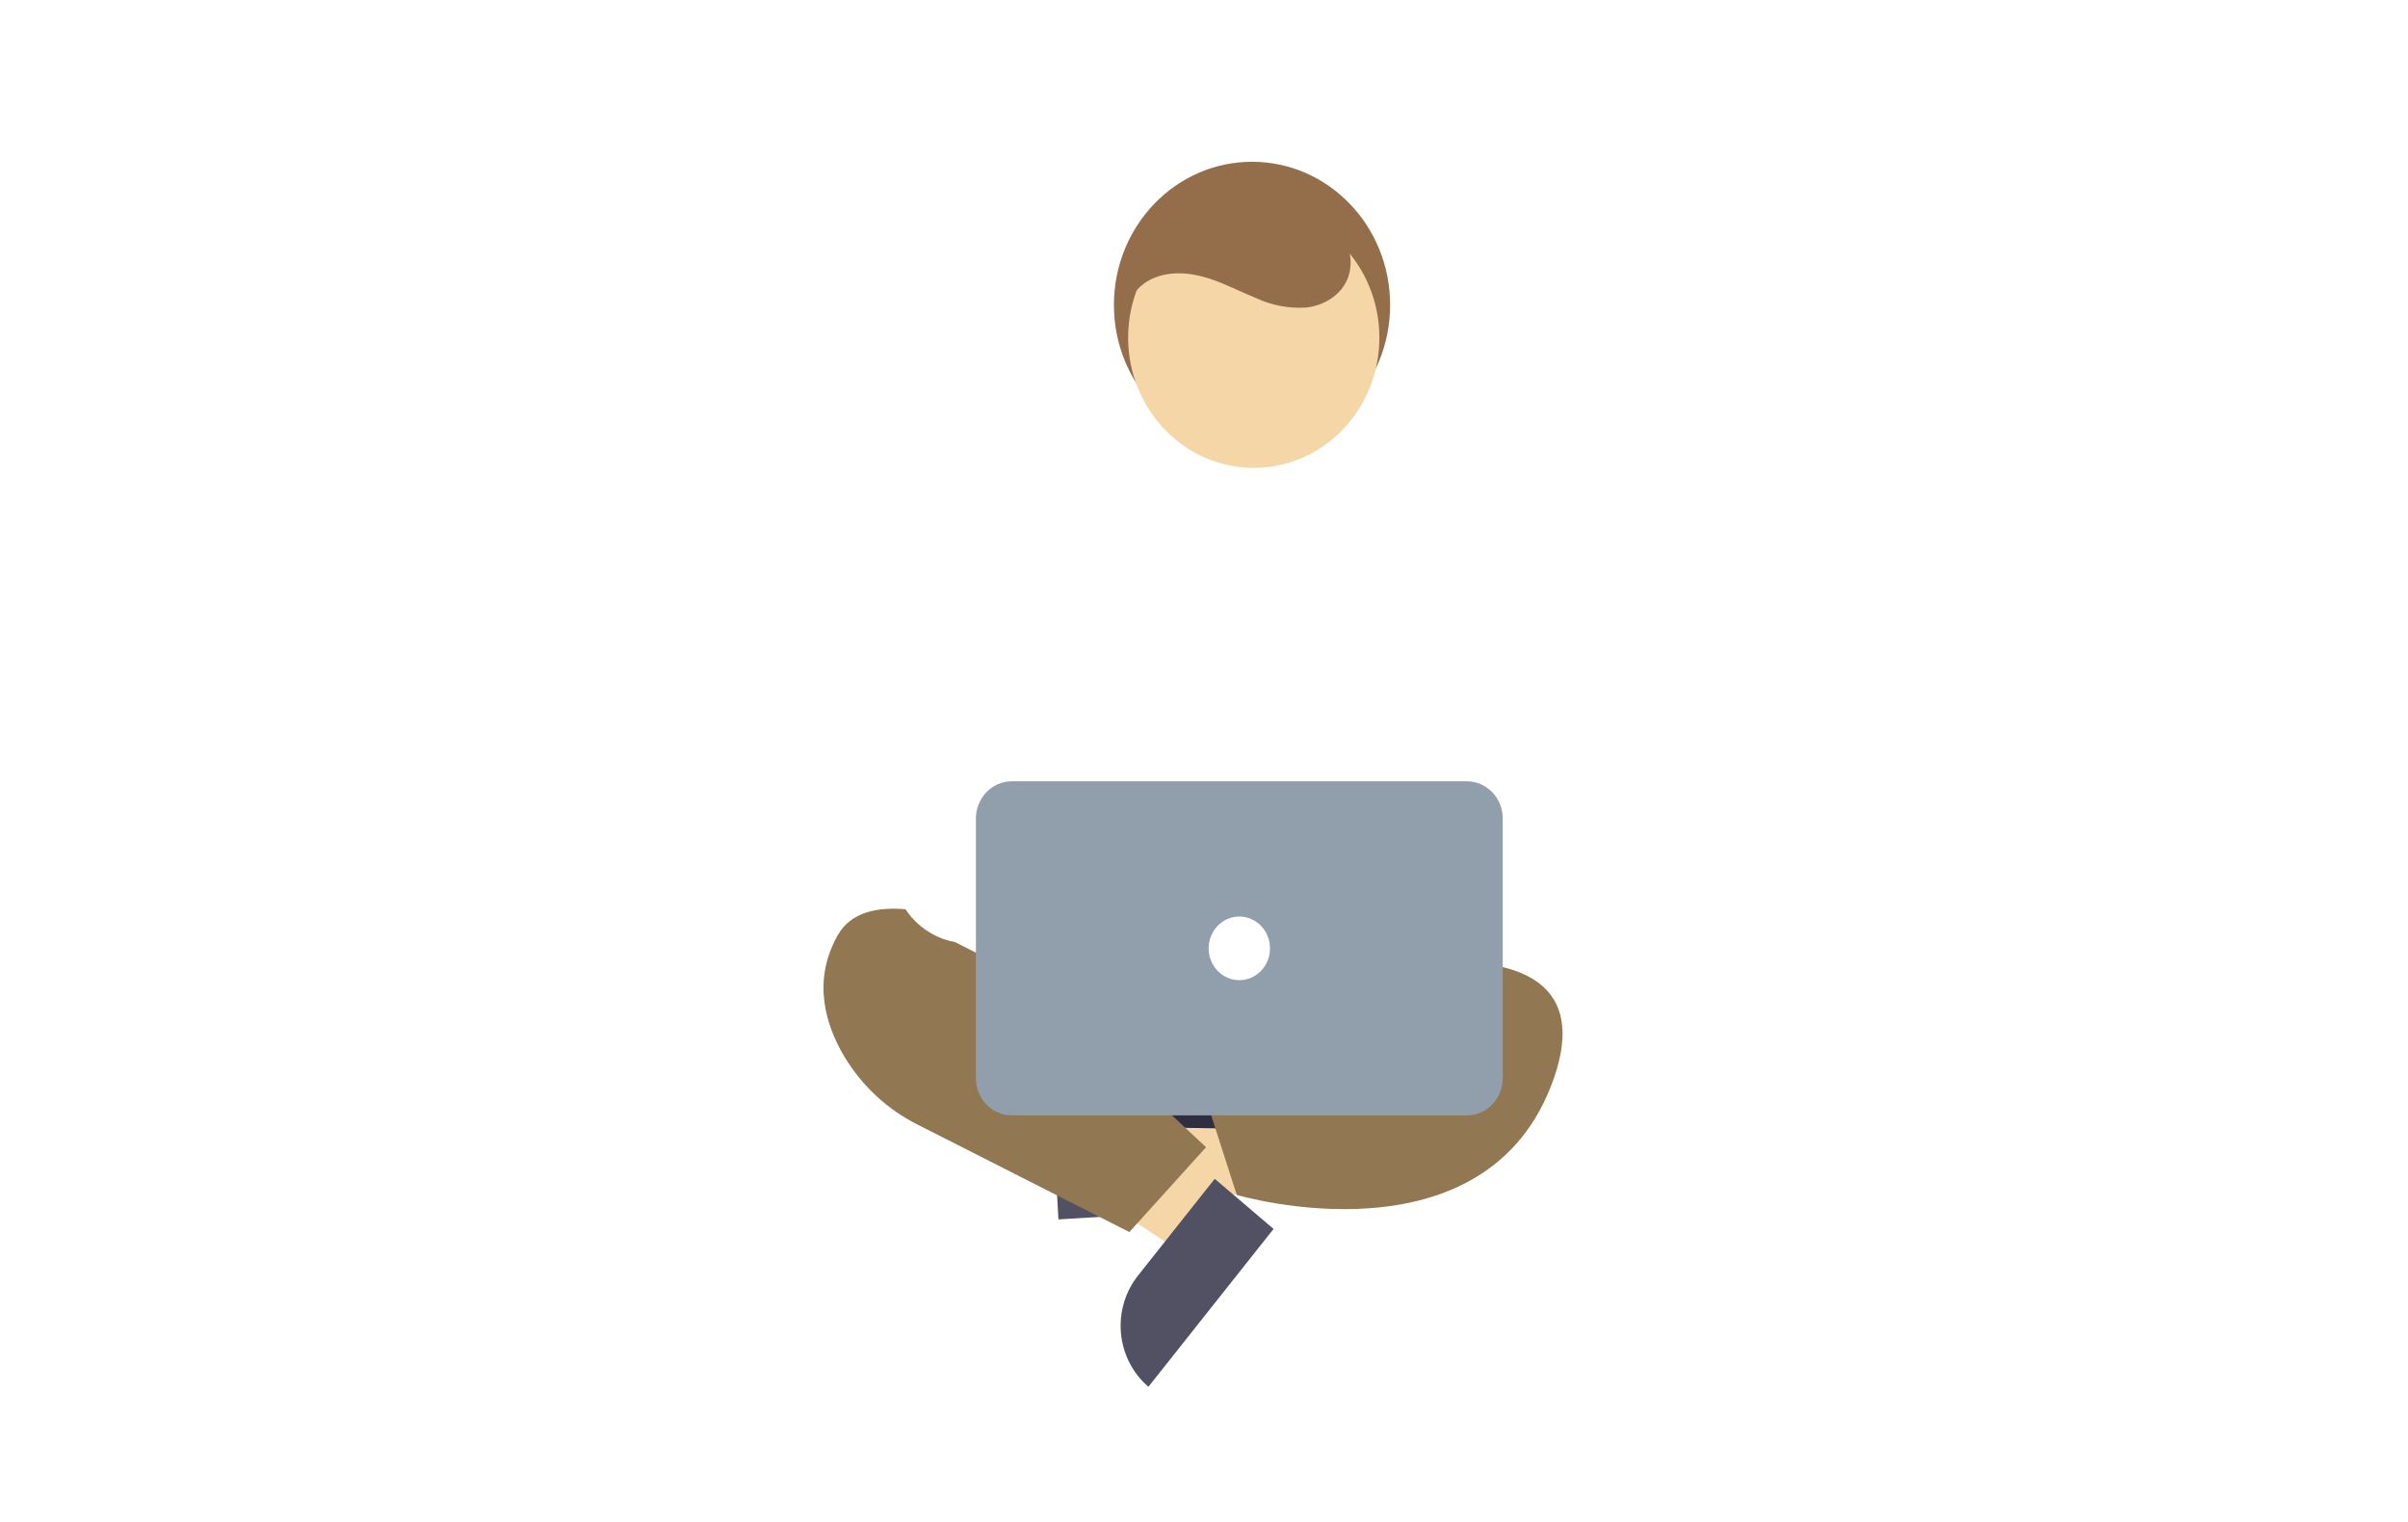 <svg width="655" height="414" viewBox="0 0 655 414" fill="none" xmlns="http://www.w3.org/2000/svg">
<g id="freelancer" filter="url(#filter0_d)">
<g id="Body">
<path id="Vector" d="M303.504 322.913L302.509 305.263L367.712 292.882L369.181 318.934L303.504 322.913Z" fill="#F5D6A6"/>
<path id="Vector_2" d="M306.663 292.36L308.582 326.401L287.906 327.654L284.778 272.179C287.494 272.015 290.213 272.406 292.783 273.331C295.352 274.257 297.72 275.697 299.752 277.571C301.785 279.445 303.441 281.716 304.627 284.253C305.812 286.791 306.504 289.545 306.663 292.36Z" fill="#525163"/>
<path id="Vector_3" d="M331.863 322.752L321.033 336.411L265.054 299.607L281.038 279.448L331.863 322.752Z" fill="#F5D6A6"/>
<path id="Vector_4" d="M309.532 342.96L330.419 316.617L346.419 330.25L312.381 373.179C310.28 371.389 308.539 369.187 307.259 366.7C305.979 364.212 305.183 361.488 304.919 358.682C304.654 355.875 304.926 353.043 305.717 350.345C306.509 347.648 307.805 345.138 309.532 342.96V342.96Z" fill="#525163"/>
<g id="Group 1">
<path id="Vector_5" d="M300.696 259.231L293.295 295.4C293.125 296.233 293.134 297.094 293.323 297.923C293.512 298.751 293.875 299.526 294.387 300.192C294.899 300.858 295.546 301.398 296.283 301.774C297.02 302.149 297.828 302.351 298.649 302.365L371.409 303.582C372.229 303.595 373.042 303.421 373.789 303.071C374.537 302.721 375.2 302.204 375.733 301.557C376.265 300.91 376.653 300.149 376.868 299.328C377.083 298.508 377.121 297.648 376.979 296.811L370.614 259.425C370.387 258.09 369.713 256.88 368.711 256.008C367.709 255.137 366.442 254.659 365.134 254.659H306.14C304.865 254.659 303.628 255.113 302.637 255.945C301.646 256.778 300.961 257.937 300.696 259.231V259.231Z" fill="#2F2E41"/>
<g id="Jeans">
<path id="Vector_6" d="M312.762 271.966C312.762 271.966 241.808 225.815 227.895 250.332C220.939 262.591 224.417 274.489 229.635 283.323C234.476 291.366 241.426 297.815 249.672 301.915L307.197 331.096L328.065 308.021L314.153 295.041L312.762 271.966Z" fill="#927852"/>
<path id="Vector_7" d="M348.934 264.754C348.934 264.754 440.757 237.352 422.67 289.272C404.584 341.192 336.413 321.001 336.413 321.001L329.457 299.368L353.108 282.061L348.934 264.754Z" fill="#927852"/>
</g>
<path id="Vector_8" d="M315.844 277.542C316.536 275.547 317.642 273.733 319.084 272.229C320.525 270.725 322.268 269.567 324.188 268.837C326.108 268.107 328.159 267.821 330.197 268.002C332.235 268.182 334.21 268.823 335.983 269.88L373.528 236.097L376.924 262.646L340.75 290.657C338.84 293.627 335.945 295.767 332.614 296.672C329.283 297.577 325.748 297.184 322.678 295.567C319.607 293.951 317.216 291.223 315.957 287.9C314.697 284.578 314.657 280.892 315.844 277.542V277.542Z" fill="#F5D6A6"/>
<path id="Vector_9" d="M357.389 274.378C356.696 272.383 355.59 270.57 354.149 269.066C352.707 267.562 350.965 266.404 349.045 265.673C347.125 264.943 345.074 264.658 343.036 264.838C340.998 265.018 339.023 265.659 337.25 266.717L299.705 232.933L296.308 259.482L332.482 287.493C334.393 290.463 337.288 292.603 340.619 293.508C343.95 294.413 347.485 294.02 350.555 292.404C353.625 290.787 356.016 288.059 357.276 284.737C358.535 281.415 358.576 277.729 357.389 274.378V274.378Z" fill="#F5D6A6"/>
<g id="Pullover">
<g id="Vector_10" filter="url(#filter1_d)">
<path d="M341.457 270.478C327.258 270.256 313.132 268.326 299.362 264.729L298.955 264.614L279.887 173.689C278.172 165.699 279.338 157.335 283.166 150.176C286.993 143.017 293.217 137.558 300.662 134.831C323.659 126.278 348.725 125.759 372.033 133.354H372.033C379.854 135.966 386.437 141.54 390.469 148.962C394.501 156.384 395.685 165.109 393.785 173.396L372.488 264.538L372.188 264.685C363.337 269.032 352.269 270.478 341.457 270.478Z" fill="white"/>
</g>
<path id="Vector_11" d="M351.651 284.91C351.04 284.91 350.433 284.817 349.848 284.636C348.898 284.349 348.028 283.831 347.311 283.124C346.594 282.417 346.05 281.543 345.726 280.574L341.195 267.264C340.77 266.034 340.716 264.7 341.04 263.437C341.363 262.175 342.049 261.044 343.006 260.194L394.161 228.358L373.996 135.103L374.509 134.975C374.717 134.921 395.378 130.047 403.844 153.45C409.773 169.842 431.713 205.481 430.165 229.565C429.871 234.383 428.019 238.957 424.909 242.549C421.798 246.141 417.611 248.542 413.022 249.363L355.441 283.562C354.357 284.434 353.024 284.908 351.651 284.91Z" fill="white"/>
<path id="Vector_12" d="M325.348 284.91C323.976 284.908 322.643 284.434 321.559 283.562L259.803 252.248C255.215 251.426 251.027 249.026 247.917 245.433C244.806 241.841 242.955 237.267 242.661 232.45C241.113 208.366 267.226 169.841 273.155 153.45C281.621 130.047 302.282 134.92 302.491 134.975L303.004 135.103L278.665 231.243L333.993 260.194C334.95 261.044 335.636 262.175 335.96 263.437C336.283 264.7 336.229 266.034 335.805 267.264L331.273 280.574C330.949 281.543 330.406 282.417 329.689 283.124C328.972 283.831 328.102 284.349 327.152 284.636C326.566 284.817 325.959 284.91 325.348 284.91V284.91Z" fill="white"/>
</g>
<path id="Vector_13" d="M399.019 299.368H275.198C272.616 299.364 270.141 298.3 268.315 296.407C266.489 294.515 265.462 291.949 265.459 289.272V218.603C265.462 215.927 266.489 213.361 268.315 211.468C270.141 209.576 272.616 208.511 275.198 208.508H399.019C401.601 208.511 404.076 209.576 405.902 211.468C407.728 213.361 408.755 215.927 408.758 218.603V289.272C408.755 291.949 407.728 294.515 405.902 296.407C404.076 298.3 401.601 299.364 399.019 299.368V299.368Z" fill="#919EAB"/>
<path id="Vector_14" d="M337.109 262.591C341.719 262.591 345.456 258.717 345.456 253.938C345.456 249.159 341.719 245.285 337.109 245.285C332.498 245.285 328.761 249.159 328.761 253.938C328.761 258.717 332.498 262.591 337.109 262.591Z" fill="white"/>
<g id="Head">
<path id="Vector_15" d="M340.564 117.88C361.31 117.88 378.127 100.446 378.127 78.94C378.127 57.434 361.31 40 340.564 40C319.818 40 303 57.434 303 78.94C303 100.446 319.818 117.88 340.564 117.88Z" fill="#946E4B"/>
<g id="innerHead">
<path id="Vector_16" d="M341.035 123.254C359.907 123.254 375.205 107.395 375.205 87.832C375.205 68.268 359.907 52.409 341.035 52.409C322.163 52.409 306.864 68.268 306.864 87.832C306.864 107.395 322.163 123.254 341.035 123.254Z" fill="#F5D6A6"/>
<path id="Vector_17" d="M306.522 86.39C304.497 81.065 307.82 74.719 312.749 72.139C317.678 69.56 323.626 70.05 328.899 71.751C333.33 73.179 337.482 75.393 341.805 77.142C346.067 79.1 350.722 79.959 355.374 79.647C359.985 79.107 364.574 76.427 366.461 72.032C368.416 67.477 367.086 61.918 364.075 58.03C360.87 54.272 356.723 51.508 352.094 50.048C341.927 46.335 330.184 46.226 320.745 51.623C311.307 57.02 304.893 68.512 306.844 79.501" fill="#946E4B"/>
</g>
</g>
</g>
</g>
</g>
<defs>
<filter id="filter0_d" x="-4" y="0" width="663" height="421.68" filterUnits="userSpaceOnUse" color-interpolation-filters="sRGB">
<feFlood flood-opacity="0" result="BackgroundImageFix"/>
<feColorMatrix in="SourceAlpha" type="matrix" values="0 0 0 0 0 0 0 0 0 0 0 0 0 0 0 0 0 0 127 0"/>
<feOffset dy="4"/>
<feGaussianBlur stdDeviation="2"/>
<feColorMatrix type="matrix" values="0 0 0 0 0 0 0 0 0 0 0 0 0 0 0 0 0 0 0.25 0"/>
<feBlend mode="normal" in2="BackgroundImageFix" result="effect1_dropShadow"/>
<feBlend mode="normal" in="SourceGraphic" in2="effect1_dropShadow" result="shape"/>
</filter>
<filter id="filter1_d" x="275.115" y="128.014" width="123.555" height="150.465" filterUnits="userSpaceOnUse" color-interpolation-filters="sRGB">
<feFlood flood-opacity="0" result="BackgroundImageFix"/>
<feColorMatrix in="SourceAlpha" type="matrix" values="0 0 0 0 0 0 0 0 0 0 0 0 0 0 0 0 0 0 127 0"/>
<feOffset dy="4"/>
<feGaussianBlur stdDeviation="2"/>
<feColorMatrix type="matrix" values="0 0 0 0 0 0 0 0 0 0 0 0 0 0 0 0 0 0 0.25 0"/>
<feBlend mode="normal" in2="BackgroundImageFix" result="effect1_dropShadow"/>
<feBlend mode="normal" in="SourceGraphic" in2="effect1_dropShadow" result="shape"/>
</filter>
</defs>
</svg>
